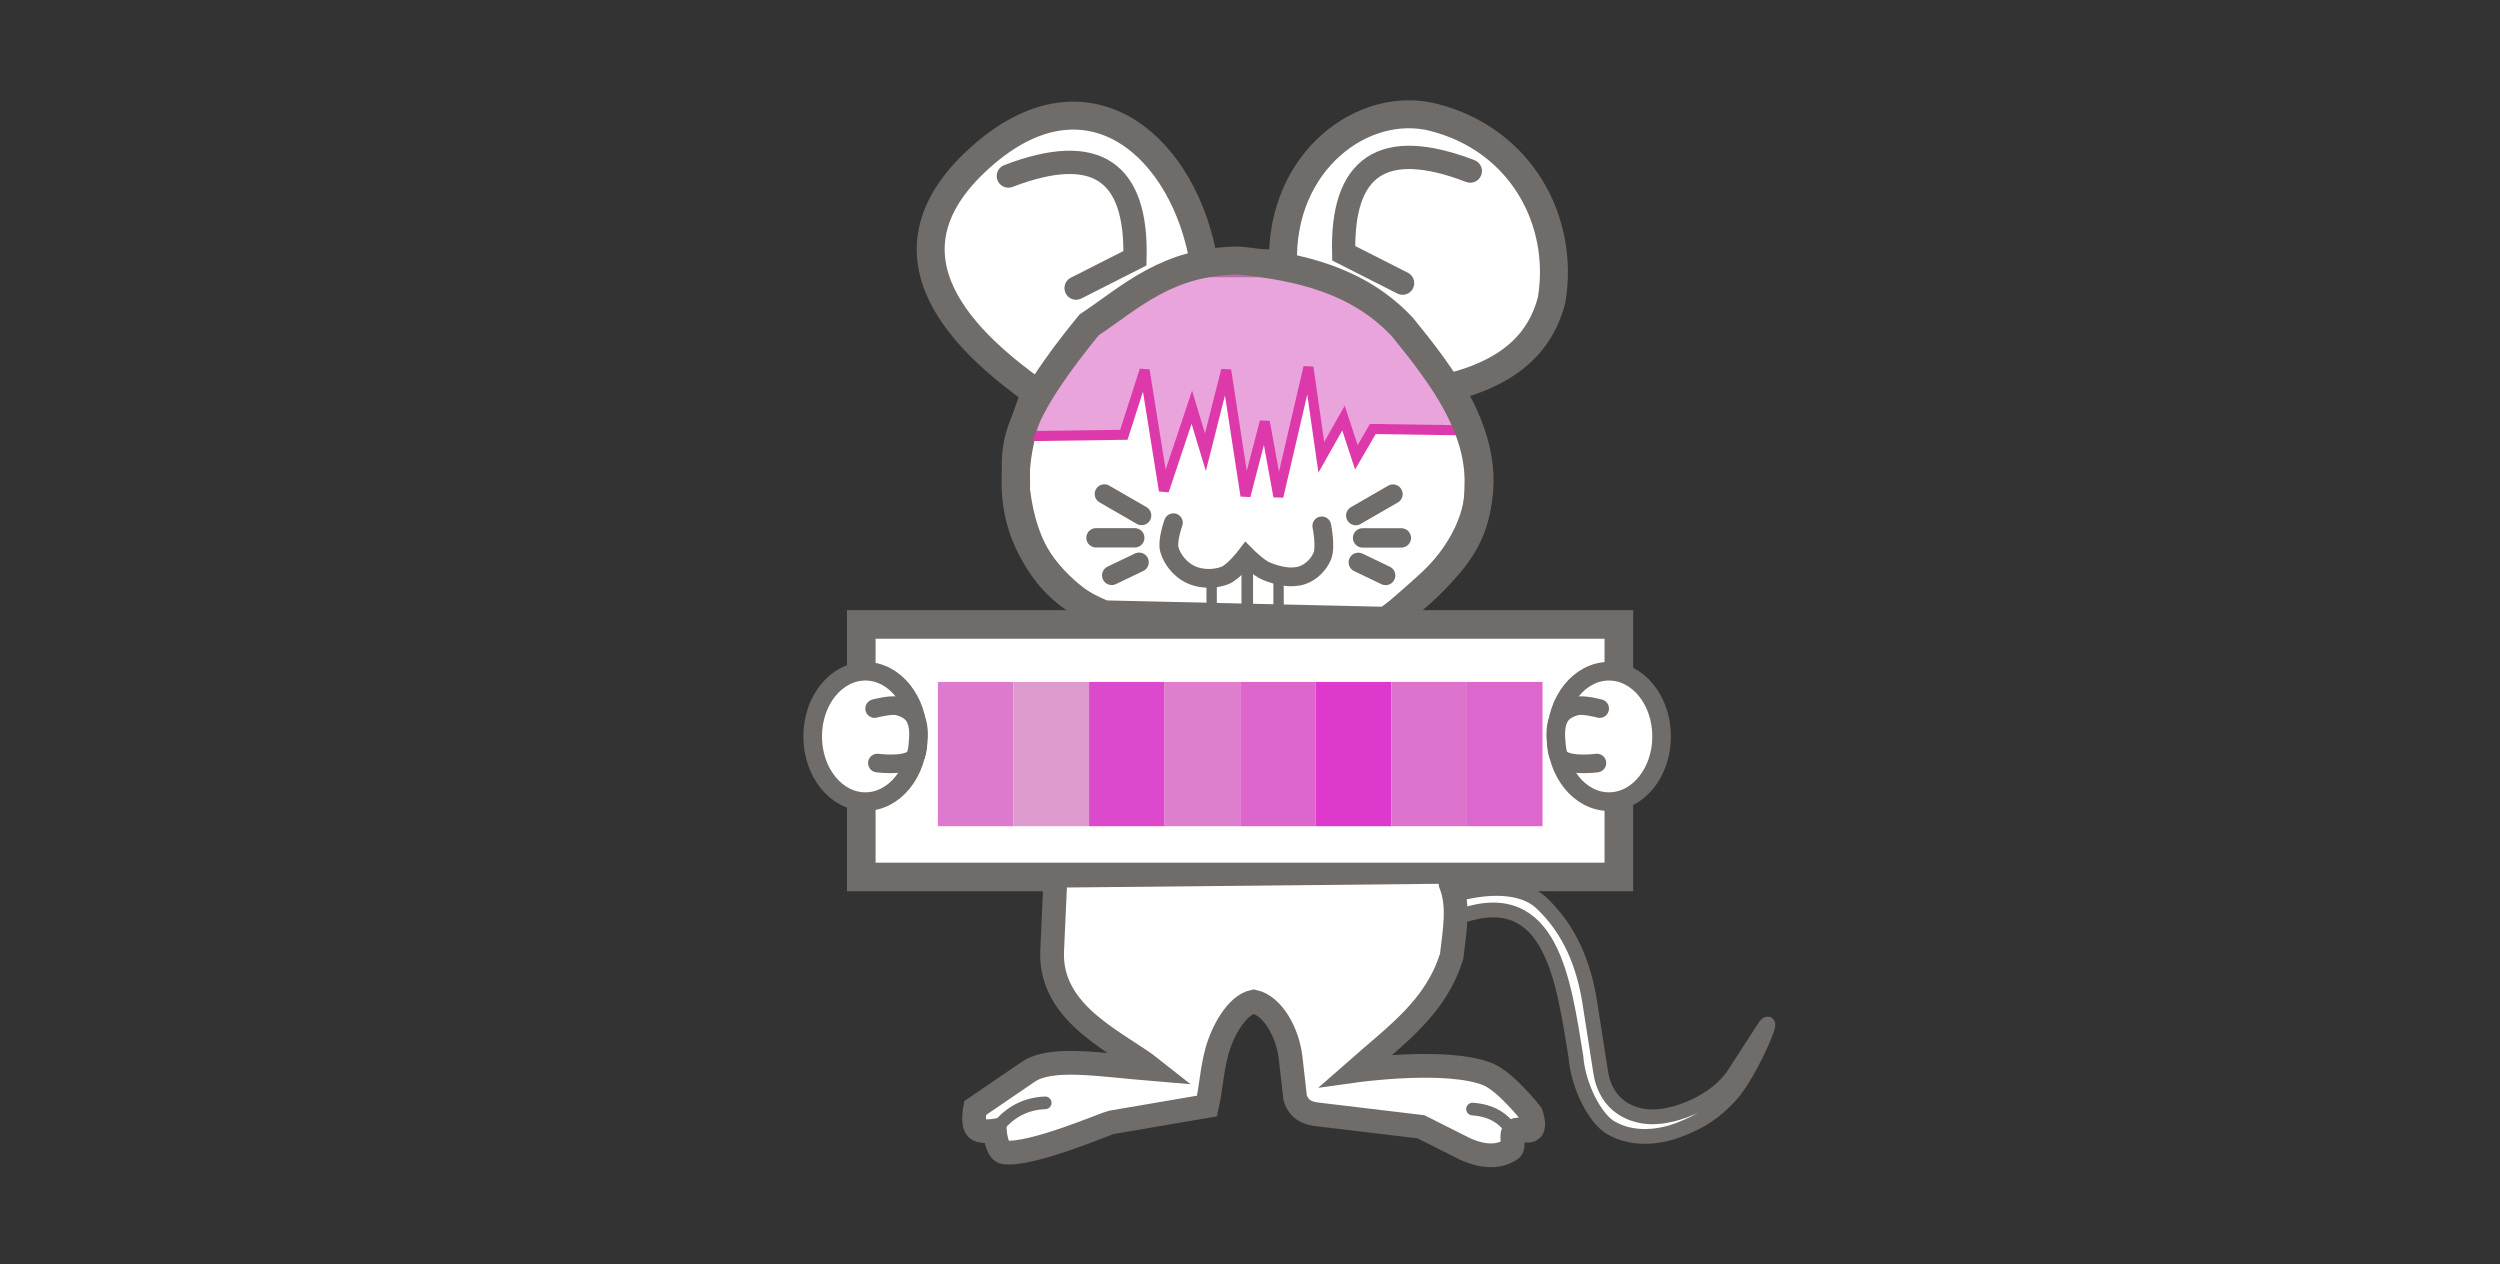 <?xml version="1.0" encoding="UTF-8" standalone="no"?>
<!-- Created with Inkscape (http://www.inkscape.org/) -->

<svg
   version="1.1"
   id="svg20111"
   width="2699"
   height="1365"
   viewBox="0 0 2699 1365"
   sodipodi:docname="catch_a_mouse16_vecorised.svg"
   inkscape:version="1.2.1 (9c6d41e, 2022-07-14)"
   xml:space="preserve"
   inkscape:export-filename="icons/catchamouse_small_logo_lightmode.png"
   inkscape:export-xdpi="420"
   inkscape:export-ydpi="420"
   xmlns:inkscape="http://www.inkscape.org/namespaces/inkscape"
   xmlns:sodipodi="http://sodipodi.sourceforge.net/DTD/sodipodi-0.dtd"
   xmlns="http://www.w3.org/2000/svg"
   xmlns:svg="http://www.w3.org/2000/svg"><rect x="0" y="0" width="2699" height="1365" fill="#333333" stroke="none"/><defs
     id="defs20115" /><sodipodi:namedview
     id="namedview20113"
     pagecolor="#ffffff"
     bordercolor="#000000"
     borderopacity="0.25"
     inkscape:showpageshadow="2"
     inkscape:pageopacity="0"
     inkscape:pagecheckerboard="0"
     inkscape:deskcolor="#d1d1d1"
     showgrid="false"
     inkscape:zoom="0.45254834"
     inkscape:cx="884.98833"
     inkscape:cy="812.06795"
     inkscape:window-width="1920"
     inkscape:window-height="1027"
     inkscape:window-x="1941"
     inkscape:window-y="54"
     inkscape:window-maximized="0"
     inkscape:current-layer="g20117"
     showguides="false" /><g
     inkscape:groupmode="layer"
     inkscape:label="Image"
     id="g20117"><path
       style="fill:#ffffff;fill-opacity:1;stroke:#6f6c6a;stroke-width:30.164;stroke-linecap:round;stroke-opacity:1;stroke-dasharray:none"
       d="m 1198.051,670.746 c -97.566,-52.677 -126.41,-134.172 -80.077,-247.193 -67.76,-48.694 -184.822,-147.591 -53.965,-258.509 113.414,-96.133 215.427,-5.382 235.878,119.245 h 85.299 c -3.101,-110.726 87.064,-177.01 162.764,-157.542 94.832,24.388 141.574,112.43 127.078,197.581 -11.215,42.612 -41.458,76.852 -110.541,94.003 66.948,108.888 25.985,186.924 -71.373,254.157 z"
       id="path954"
       sodipodi:nodetypes="ccsccscccc" /><path
       style="fill:#dd73ca;fill-opacity:0.645;stroke:#dd39aa;stroke-width:10.851;stroke-linecap:round;stroke-dasharray:none;stroke-opacity:1"
       d="m 1337.665,280.433 c -41.748,3.043 -72.626,6.023 -137.294,48.522 l -77.278,83.295 -22.953,58.701 113.177,-1.542 22.398,-69.788 20.853,130.167 30.122,-90.176 14.675,48.617 22.398,-88.608 20.853,135.656 20.854,-79.982 14.675,80.766 32.439,-139.576 13.902,97.233 23.943,-42.343 13.902,42.343 17.764,-30.581 105.812,1.568 -44.71,-77.371 -62.809,-64.499 -73.21,-32.209 z"
       id="path17701-3"
       sodipodi:nodetypes="ccccccccccccccccccccccc" /><rect
       style="fill:#ffffff;fill-opacity:1;stroke:#6f6c6a;stroke-width:30.888;stroke-linecap:round;stroke-dasharray:none;stroke-opacity:1"
       id="rect4748"
       width="817.883"
       height="272.628"
       x="929.83"
       y="674.133" /><rect
       style="fill:#dd7acd;fill-opacity:1;stroke:none;stroke-width:0.881;stroke-opacity:1"
       id="use37355-1"
       width="81.592"
       height="155.767"
       x="1012.556"
       y="736.218"
       inkscape:tile-x0="-557.39833"
       inkscape:tile-y0="125.9873" /><rect
       style="fill:#dd9bcd;fill-opacity:1;stroke:none;stroke-width:0.881;stroke-opacity:1"
       id="use37357-7"
       width="81.592"
       height="155.767"
       x="1094.148"
       y="736.218"
       inkscape:tile-x0="-557.39833"
       inkscape:tile-y0="125.9873" /><rect
       style="fill:#dd49cd;fill-opacity:1;stroke:none;stroke-width:0.881;stroke-opacity:1"
       id="use37359-5"
       width="81.592"
       height="155.767"
       x="1175.74"
       y="736.218"
       inkscape:tile-x0="-557.39833"
       inkscape:tile-y0="125.9873" /><rect
       style="fill:#dd7fcd;fill-opacity:1;stroke:none;stroke-width:0.881;stroke-opacity:1"
       id="use37361-5"
       width="81.592"
       height="155.767"
       x="1257.332"
       y="736.218"
       inkscape:tile-x0="-557.39833"
       inkscape:tile-y0="125.9873" /><rect
       style="fill:#dd66cd;fill-opacity:1;stroke:none;stroke-width:0.881;stroke-opacity:1"
       id="use37363-4"
       width="81.592"
       height="155.767"
       x="1338.924"
       y="736.218"
       inkscape:tile-x0="-557.39833"
       inkscape:tile-y0="125.9873" /><rect
       style="fill:#dd39cd;fill-opacity:1;stroke:none;stroke-width:0.881;stroke-opacity:1"
       id="use37365-1"
       width="81.592"
       height="155.767"
       x="1420.516"
       y="736.218"
       inkscape:tile-x0="-557.39833"
       inkscape:tile-y0="125.9873" /><rect
       style="fill:#dd73cd;fill-opacity:1;stroke:none;stroke-width:0.881;stroke-opacity:1"
       id="use37367-8"
       width="81.592"
       height="155.767"
       x="1502.108"
       y="736.218"
       inkscape:tile-x0="-557.39833"
       inkscape:tile-y0="125.9873" /><rect
       style="fill:#dd68cd;fill-opacity:1;stroke:none;stroke-width:0.881;stroke-opacity:1"
       id="use37369-8"
       width="81.592"
       height="155.767"
       x="1583.7"
       y="736.218"
       inkscape:tile-x0="-557.39833"
       inkscape:tile-y0="125.9873" /><path
       style="fill:none;fill-opacity:0.937;stroke:#6f6c6a;stroke-width:25.164;stroke-linecap:round;stroke-opacity:1;stroke-dasharray:none"
       d="m 1514.217,305.652 -63.539,-32.205 c -2.355,-93.467 41.528,-125.285 136.653,-88.781"
       id="path1660"
       sodipodi:nodetypes="ccc" /><path
       style="fill:none;fill-opacity:0.937;stroke:#6f6c6a;stroke-width:25.164;stroke-linecap:round;stroke-opacity:1;stroke-dasharray:none"
       d="m 1161.758,311.019 63.539,-32.205 c 2.354,-93.467 -41.528,-125.285 -136.653,-88.781"
       id="path1660-7"
       sodipodi:nodetypes="ccc" /><path
       style="fill:none;fill-opacity:0.937;stroke:#6f6c6a;stroke-width:20.904;stroke-linecap:round;stroke-dasharray:none;stroke-opacity:1"
       d="m 1232.489,556.516 -40.203,-23.211"
       id="path2540" /><path
       style="fill:none;fill-opacity:0.937;stroke:#6f6c6a;stroke-width:20.904;stroke-linecap:round;stroke-dasharray:none;stroke-opacity:1"
       d="m 1225.103,580.614 h -41.852"
       id="path2573" /><path
       style="fill:none;fill-opacity:0.937;stroke:#6f6c6a;stroke-width:20.904;stroke-linecap:round;stroke-dasharray:none;stroke-opacity:1"
       d="m 1229.743,607.009 -29.542,14.156"
       id="path2575" /><path
       style="fill:none;fill-opacity:0.937;stroke:#6f6c6a;stroke-width:20.904;stroke-linecap:round;stroke-dasharray:none;stroke-opacity:1"
       d="m 1463.663,556.625 40.203,-23.211"
       id="path2540-2" /><path
       style="fill:none;fill-opacity:0.937;stroke:#6f6c6a;stroke-width:20.904;stroke-linecap:round;stroke-dasharray:none;stroke-opacity:1"
       d="m 1471.048,580.723 h 41.852"
       id="path2573-5" /><path
       style="fill:none;fill-opacity:0.937;stroke:#6f6c6a;stroke-width:20.904;stroke-linecap:round;stroke-dasharray:none;stroke-opacity:1"
       d="m 1466.408,607.118 29.542,14.156"
       id="path2575-1" /><path
       style="fill:none;fill-opacity:0.645;stroke:#6f6c6a;stroke-width:20.251;stroke-linecap:round;stroke-dasharray:none;stroke-opacity:1"
       d="m 1266.801,564.33 c 0,0 -7.011,19.457 -4.395,28.815 3.143,11.242 11.99,21.712 22.465,26.861 11.112,5.462 25.491,5.725 37.117,1.465 9.953,-3.647 23.443,-21.489 23.443,-21.489 0,0 13.099,13.206 21.489,16.605 12.147,4.921 26.651,8.581 39.071,4.395 9.384,-3.163 17.661,-11.379 21.489,-20.512 4.217,-10.061 -0.488,-32.722 -0.488,-32.722"
       id="path7597-8"
       sodipodi:nodetypes="cssscsssc" /><path
       style="fill:none;fill-opacity:0.645;stroke:#6f6c6a;stroke-width:11.175;stroke-linecap:round;stroke-dasharray:none;stroke-opacity:1"
       d="m 1308.091,632.811 v 26.979"
       id="path7653-77"
       sodipodi:nodetypes="cc" /><path
       style="fill:none;fill-opacity:0.645;stroke:#6f6c6a;stroke-width:12.534;stroke-linecap:round;stroke-dasharray:none;stroke-opacity:1"
       d="m 1346.547,620.66 v 33.943"
       id="path7653-77-5"
       sodipodi:nodetypes="cc" /><path
       style="fill:none;fill-opacity:0.645;stroke:#6f6c6a;stroke-width:11.175;stroke-linecap:round;stroke-dasharray:none;stroke-opacity:1"
       d="m 1380.338,630.555 v 26.979"
       id="path7653-7-4"
       sodipodi:nodetypes="cc" /><g
       id="g12337"
       transform="matrix(2.101,0,0,2.101,-36.126,-549.521)"
       style="fill:#ffffff;fill-opacity:1;stroke:#6f6c6a;stroke-opacity:1"><g
         id="g12341"
         transform="translate(0,6.298)"
         style="fill:#ffffff;fill-opacity:1;stroke:#6f6c6a;stroke-opacity:1;stroke-width:9.566;stroke-dasharray:none"><ellipse
           style="fill:#ffffff;fill-opacity:1;stroke:#6f6c6a;stroke-width:9.566;stroke-linecap:round;stroke-dasharray:none;stroke-opacity:1"
           id="path11541"
           cx="461.852"
           cy="633.669"
           rx="27.072"
           ry="33.506" /><path
           style="fill:#ffffff;fill-opacity:1;stroke:#6f6c6a;stroke-width:9.566;stroke-linecap:round;stroke-dasharray:none;stroke-opacity:1"
           d="m 466.618,619.354 c 0,0 8.191,-2.255 12.142,-1.278 2.926,0.723 6.442,2.407 8.18,5.112 2.67,4.157 2.416,9.782 1.917,14.698 -0.264,2.6 -0.516,5.779 -2.556,7.413 -4.786,3.831 -18.276,2.045 -18.276,2.045"
           id="path12323"
           sodipodi:nodetypes="cssssc" /></g><g
         id="g12341-1"
         transform="matrix(-1,0,0,1,1305.802,6.298)"
         style="fill:#ffffff;fill-opacity:1;stroke:#6f6c6a;stroke-opacity:1;stroke-width:9.566;stroke-dasharray:none"><ellipse
           style="fill:#ffffff;fill-opacity:1;stroke:#6f6c6a;stroke-width:9.566;stroke-linecap:round;stroke-dasharray:none;stroke-opacity:1"
           id="path11541-0"
           cx="461.852"
           cy="633.669"
           rx="27.072"
           ry="33.506" /><path
           style="fill:#ffffff;fill-opacity:1;stroke:#6f6c6a;stroke-width:9.566;stroke-linecap:round;stroke-dasharray:none;stroke-opacity:1"
           d="m 466.618,619.354 c 0,0 8.191,-2.255 12.142,-1.278 2.926,0.723 6.442,2.407 8.18,5.112 2.67,4.157 2.416,9.782 1.917,14.698 -0.264,2.6 -0.516,5.779 -2.556,7.413 -4.786,3.831 -18.276,2.045 -18.276,2.045"
           id="path12323-1"
           sodipodi:nodetypes="cssssc" /></g></g><path
       style="fill:#ffffff;fill-opacity:1;stroke:#6f6c6a;stroke-width:15.951;stroke-linecap:round;stroke-dasharray:none;stroke-opacity:1"
       d="m 1568.494,966.616 c 36.463,-10.858 74.045,-11.002 94.581,7.238 31.8,29.406 46.906,67.706 53.38,109.177 l 11.561,74.055 c 6.167,39.501 36.347,47.97 53.578,48.622 28.143,1.064 72.109,-17.362 90.635,-46.088 l 30.766,-47.707 c 18.607,-28.852 -12.829,47.225 -35.086,70.993 -16.555,17.679 -30.142,27.295 -55.817,37.069 -19.095,7.269 -48.843,12.048 -73.582,-2.754 -16.027,-9.589 -34.732,-43.964 -37.187,-76.59 -13.31,-80.716 -25.713,-185.39 -123.795,-151.735 z"
       id="path469"
       sodipodi:nodetypes="ccssssssssccc" /><path
       style="fill:#ffffff;fill-opacity:1;stroke:#6f6c6a;stroke-width:25.651;stroke-linecap:round;stroke-dasharray:none;stroke-opacity:1"
       d="m 1138.986,958.27 -3.096,68.127 c -3.157,69.452 72.371,99.232 108.384,127.849 -58.212,-4.832 -109.433,-14.004 -134.32,2.976 l -57.232,39.05 c 0,0 -3.373,16.802 1.77,22.119 4.54,4.694 19.465,2.212 19.465,2.212 0,0 1.727,22.342 10.175,23.446 29.417,3.844 110.394,-31.427 115.462,-32.294 l 103.518,-17.695 c 4.304,-19.612 5.385,-39.674 10.617,-58.837 5.899,-21.605 21.322,-50.245 39.814,-53.971 20.313,4.397 36.633,32.998 39.815,61.049 l 4.866,42.911 c 4.415,13.872 14.639,17.093 26.058,18.123 l 109.797,13.138 47.86,24.087 c 22.631,9.998 37.538,7.572 48.486,0.939 6.017,-3.646 -0.863,-15.955 4.379,-20.646 4.763,-4.262 14.925,2.978 19.082,-1.877 3.6,-4.204 -0.938,-16.579 -0.938,-16.579 0,0 -27.163,-34.734 -46.707,-42.628 -44.075,-17.8 -142.544,-3.981 -142.544,-3.981 45.573,-40.065 86.338,-68.363 103.541,-123.561 3.048,-26.934 8.457,-54.458 -1.251,-78.203"
       id="path1233"
       sodipodi:nodetypes="cscscscsscscsccccssscsccc" /><path
       style="fill:none;fill-opacity:0.937;stroke:#6f6c6a;stroke-width:13.65;stroke-linecap:round;stroke-dasharray:none;stroke-opacity:1"
       d="m 1072.468,1222.924 c 13.408,-18.994 31.057,-31.325 55.935,-32.294"
       id="path1304"
       sodipodi:nodetypes="cc" /><path
       style="fill:none;fill-opacity:0.937;stroke:#6f6c6a;stroke-width:13.65;stroke-linecap:round;stroke-dasharray:none;stroke-opacity:1"
       d="m 1634.556,1224.755 c -9.478,-17.639 -24.908,-26.018 -44.825,-27.418"
       id="path1310"
       sodipodi:nodetypes="cc" /><path
       style="fill:none;fill-opacity:0.937;stroke:#6f6c6a;stroke-width:13.65;stroke-linecap:round;stroke-dasharray:none;stroke-opacity:1"
       d="m 1116.233,425.294 c 43.548,-70.575 110.769,-131.262 195.405,-141.005"
       id="path1312"
       sodipodi:nodetypes="cc" /><path
       style="fill:none;fill-opacity:0.937;stroke:#6f6c6a;stroke-width:15.925;stroke-linecap:round;stroke-dasharray:none;stroke-opacity:1"
       d="M 1568.742,424.318 C 1523.653,355.283 1463.512,294.902 1378.876,285.159"
       id="path1312-9"
       sodipodi:nodetypes="cc" /><path
       style="fill:none;fill-opacity:1;stroke:#6f6c6a;stroke-width:30.228;stroke-linecap:round;stroke-dasharray:none;stroke-opacity:1"
       d="m 1192.188,663.281 c -58.99,-23.016 -87.848,-70.138 -95.312,-134.375 1.683,-39.8 -15.576,-62.398 78.906,-178.125 45.184,-30.122 84.269,-68.869 161.719,-69.531 66.302,6.77 129.222,21.346 176.562,71.875 44.61,54.673 85.227,110.072 82.031,173.438 -0.384,72.379 -54.915,103.246 -96.875,143.75 z"
       id="path6672"
       sodipodi:nodetypes="cccccccc" /></g></svg>
